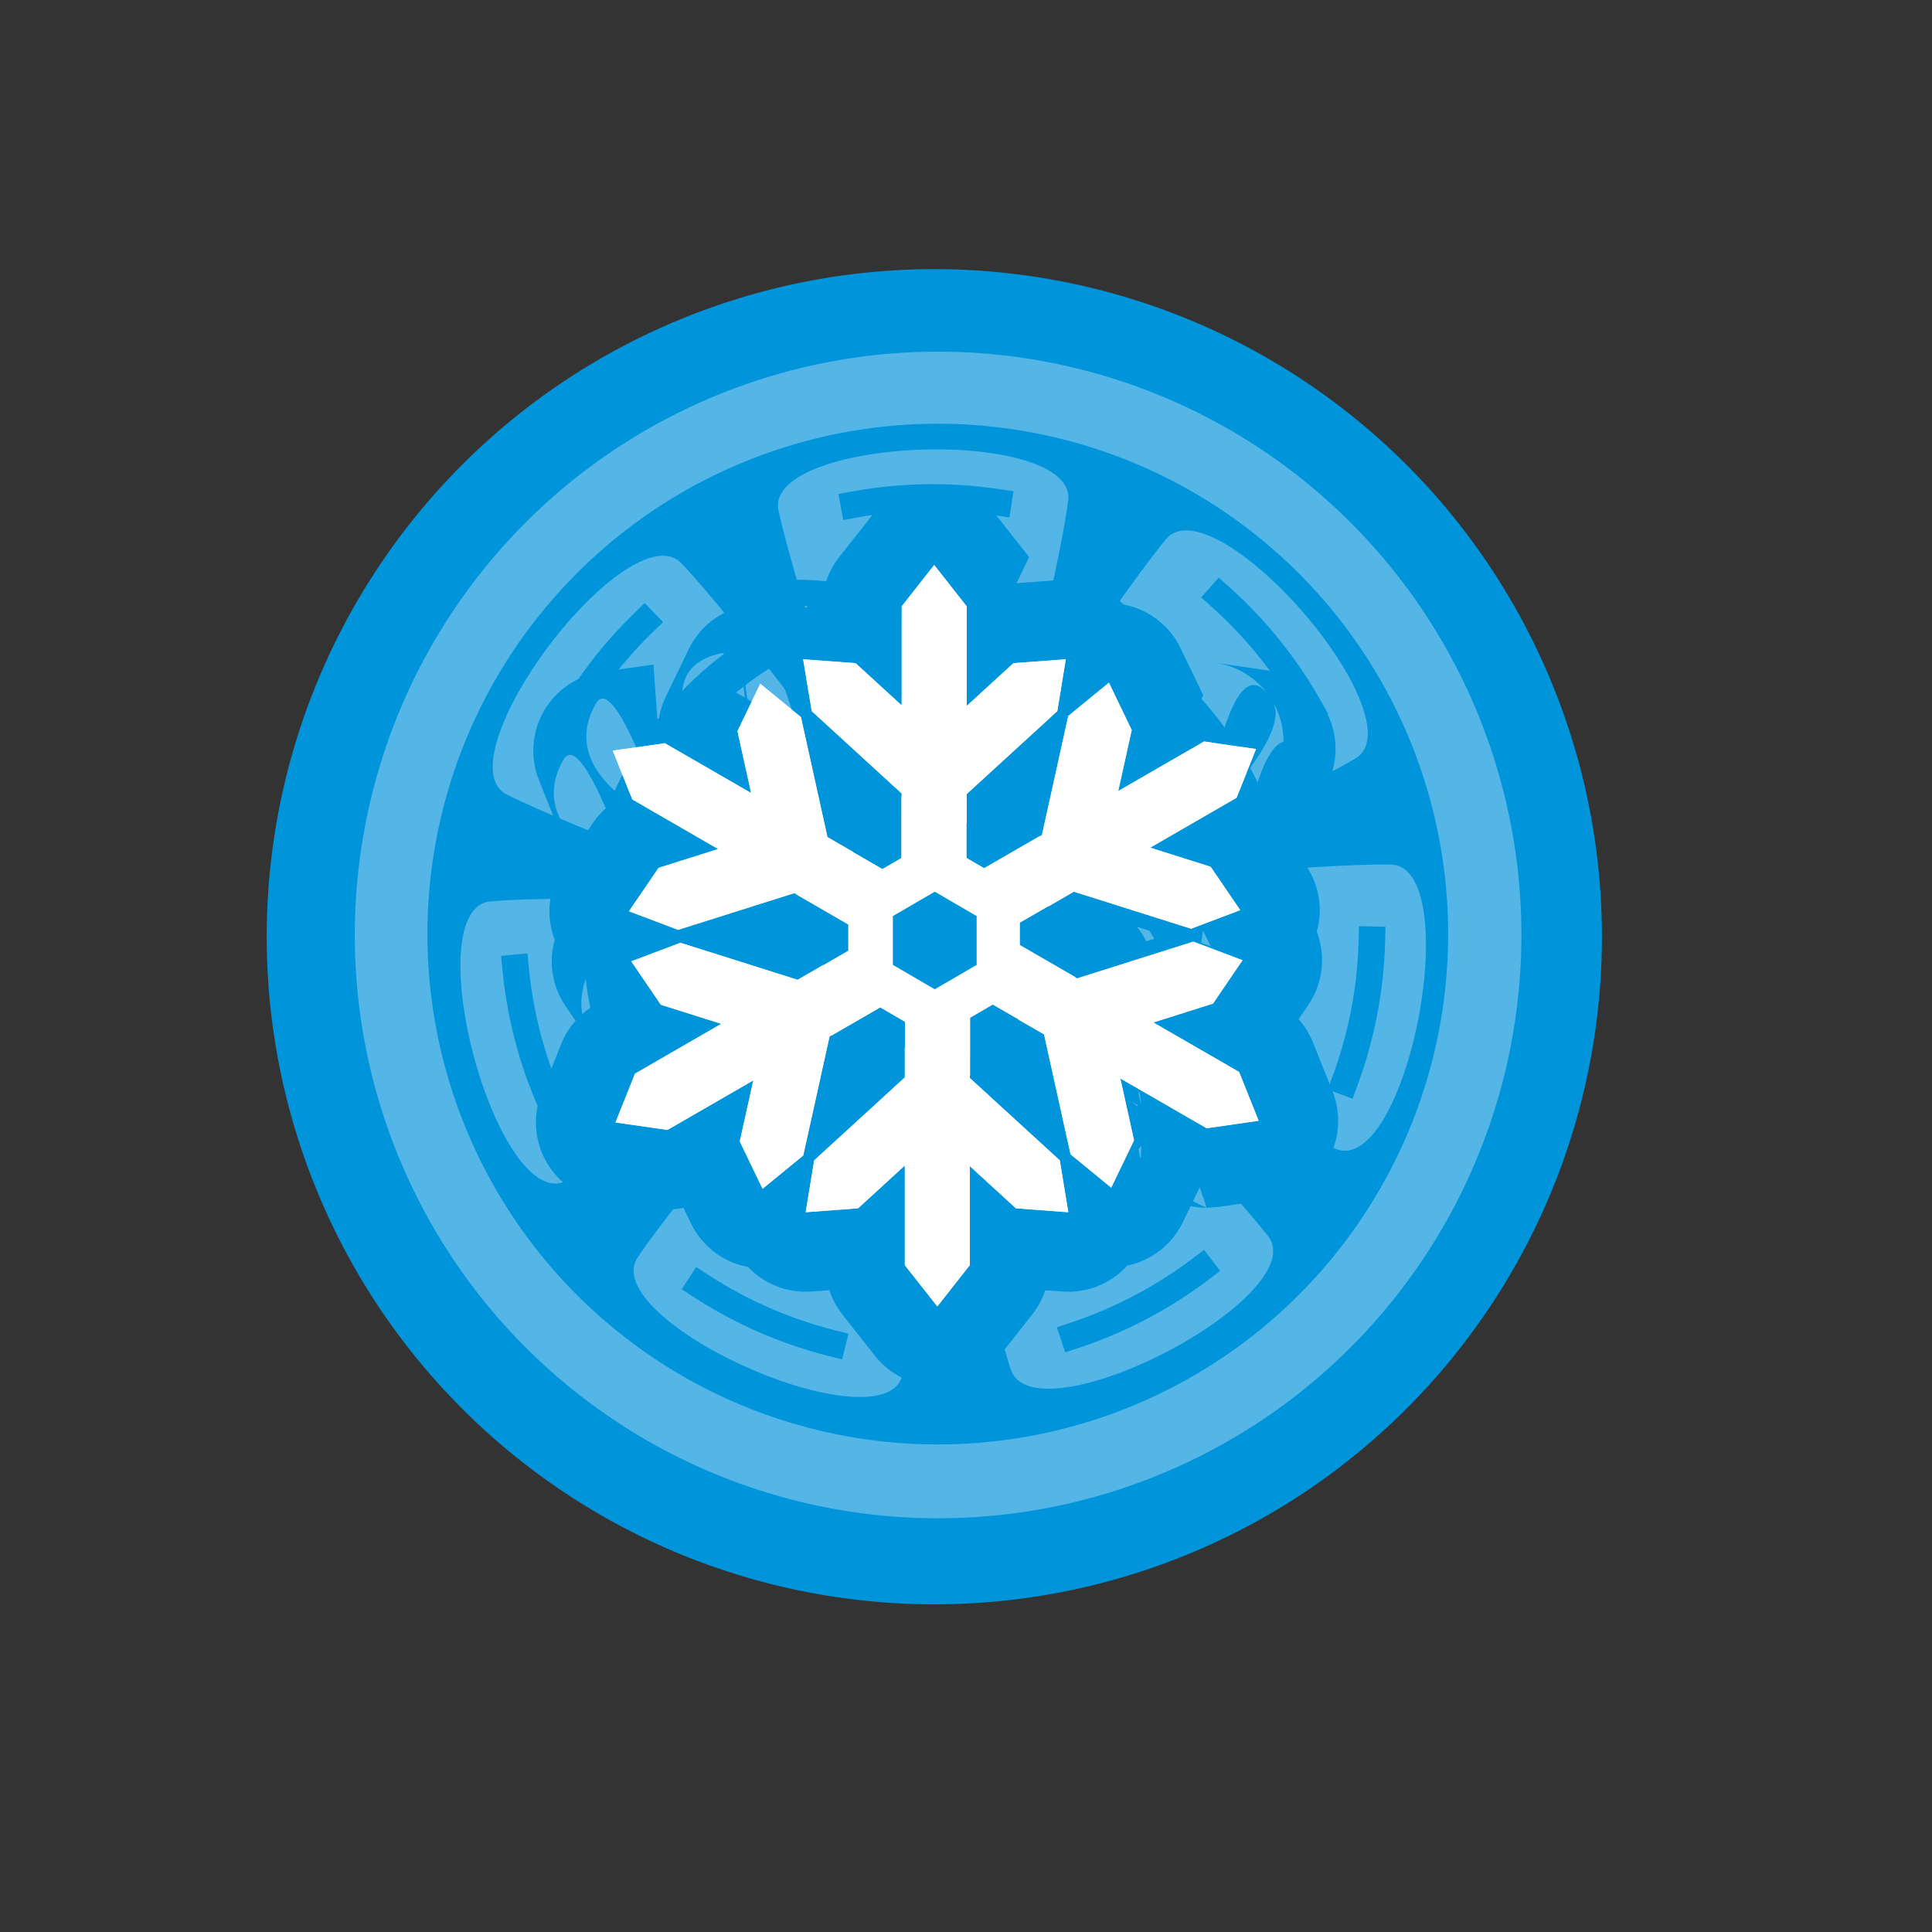 <?xml version="1.0" encoding="UTF-8" standalone="no"?>
<!DOCTYPE svg PUBLIC "-//W3C//DTD SVG 1.1//EN" "http://www.w3.org/Graphics/SVG/1.1/DTD/svg11.dtd">
<svg width="100%" height="100%" viewBox="0 0 2126 2126" version="1.1" xmlns="http://www.w3.org/2000/svg" xmlns:xlink="http://www.w3.org/1999/xlink" xml:space="preserve" xmlns:serif="http://www.serif.com/" style="fill-rule:evenodd;clip-rule:evenodd;stroke-linecap:round;stroke-linejoin:round;stroke-miterlimit:1.5;">
    <rect x="0" y="0" width="2126" height="2126" fill="#333333" stroke="none"/>
    <g id="WINTER" transform="matrix(1,0,0,1,-1887.94,-4421.16)">
        <g id="WINTER-BACKGROUND" serif:id="WINTER BACKGROUND" transform="matrix(1,0,0,1,1097.91,410.419)">
            <g transform="matrix(0.849,-1.06,1.06,0.849,-5582.58,2697.35)">
                <circle cx="2059.42" cy="5332.35" r="539.402" style="fill:rgb(0,149,218);stroke:rgb(0,149,218);stroke-width:3.07px;"/>
            </g>
            <g transform="matrix(1.139,-1.423,1.423,1.139,-8087.76,1989.1)">
                <circle cx="2090.97" cy="5290.56" r="352.158" style="fill:rgb(84,182,231);"/>
            </g>
            <g transform="matrix(1.11,-1.387,1.387,1.11,-7985.25,1910.79)">
                <circle cx="2074.78" cy="5410.41" r="316.138" style="fill:rgb(0,149,218);"/>
            </g>
            <g transform="matrix(0.624,-0.782,0.782,0.624,-3259.84,3334.05)">
                <g transform="matrix(-0.246,1.359,-1.116,-0.212,7982.47,3538.7)">
                    <g transform="matrix(-1.199,-0.006,0.006,-1.259,3745.97,10789.7)">
                        <path d="M1672.05,4850.56C1681.76,4912.5 1465.36,4912.35 1474.28,4850.56C1482.68,4792.28 1523.72,4633.77 1523.72,4633.77L1622.6,4633.77C1623.22,4636.14 1662.76,4791.32 1672.05,4850.56Z" style="fill:rgb(84,182,231);stroke:rgb(0,149,218);stroke-width:5.41px;"/>
                    </g>
                    <g transform="matrix(0.765,0.074,-0.054,0.929,672.986,196.271)">
                        <path d="M1849.61,4667.17C1879.25,4661.02 1909.94,4657.78 1941.39,4657.78C1961.13,4657.78 1980.58,4659.06 1999.66,4661.53" style="fill:rgb(84,182,231);stroke:rgb(0,149,218);stroke-width:27.55px;stroke-linecap:square;"/>
                    </g>
                </g>
                <g transform="matrix(0.903,1.045,-0.857,0.746,4501.84,-744.08)">
                    <g transform="matrix(-1.199,-0.006,0.006,-1.259,3748.22,10801.6)">
                        <path d="M1672.05,4850.56C1681.76,4912.5 1465.36,4912.35 1474.28,4850.56C1482.68,4792.28 1523.72,4633.77 1523.72,4633.77L1622.6,4633.77C1623.22,4636.14 1662.76,4791.32 1672.05,4850.56Z" style="fill:rgb(84,182,231);stroke:rgb(0,149,218);stroke-width:5.38px;"/>
                    </g>
                    <g transform="matrix(0.765,0.057,-0.05,0.93,654.249,234.978)">
                        <path d="M1849.61,4667.17C1879.25,4661.02 1909.94,4657.78 1941.39,4657.78C1961.13,4657.78 1980.58,4659.06 1999.66,4661.53" style="fill:rgb(84,182,231);stroke:rgb(0,149,218);stroke-width:27.55px;stroke-linecap:square;"/>
                    </g>
                </g>
                <g transform="matrix(1.38,-0.044,0.043,1.135,-991.375,-677.993)">
                    <g transform="matrix(-1.199,-0.006,0.006,-1.259,3748.22,10807.6)">
                        <path d="M1672.05,4850.56C1681.76,4912.5 1465.36,4912.35 1474.28,4850.56C1482.68,4792.28 1523.72,4633.77 1523.72,4633.77L1622.6,4633.77C1623.22,4636.14 1662.76,4791.32 1672.05,4850.56Z" style="fill:rgb(84,182,231);stroke:rgb(0,149,218);stroke-width:5.37px;"/>
                    </g>
                    <g transform="matrix(0.766,0.03,-0.029,0.931,554.94,296.556)">
                        <path d="M1849.61,4667.17C1879.25,4661.02 1909.94,4657.78 1941.39,4657.78C1961.13,4657.78 1980.58,4659.06 1999.66,4661.53" style="fill:rgb(84,182,231);stroke:rgb(0,149,218);stroke-width:27.55px;stroke-linecap:square;"/>
                    </g>
                </g>
                <g transform="matrix(0.816,-1.114,0.912,0.677,-4363.43,3681.32)">
                    <g transform="matrix(-1.199,-0.006,0.006,-1.259,3748.21,10813.6)">
                        <path d="M1672.05,4850.56C1681.76,4912.5 1465.36,4912.35 1474.28,4850.56C1482.68,4792.28 1523.72,4633.77 1523.72,4633.77L1622.6,4633.77C1623.22,4636.14 1662.76,4791.32 1672.05,4850.56Z" style="fill:rgb(84,182,231);stroke:rgb(0,149,218);stroke-width:5.41px;"/>
                    </g>
                    <g transform="matrix(0.766,0.039,-0.027,0.931,544.338,285.861)">
                        <path d="M1849.61,4667.17C1879.25,4661.02 1909.94,4657.78 1941.39,4657.78C1961.13,4657.78 1980.58,4659.06 1999.66,4661.53" style="fill:rgb(84,182,231);stroke:rgb(0,149,218);stroke-width:27.55px;stroke-linecap:square;"/>
                    </g>
                </g>
                <g transform="matrix(-0.355,-1.335,1.099,-0.288,-3102.92,9029.79)">
                    <g transform="matrix(-1.199,-0.006,0.006,-1.259,3748.21,10818.6)">
                        <path d="M1672.05,4850.56C1681.76,4912.5 1465.36,4912.35 1474.28,4850.56C1482.68,4792.28 1523.72,4633.77 1523.72,4633.77L1622.6,4633.77C1623.22,4636.14 1662.76,4791.32 1672.05,4850.56Z" style="fill:rgb(84,182,231);stroke:rgb(0,149,218);stroke-width:5.4px;"/>
                    </g>
                    <g transform="matrix(0.766,0.034,-0.025,0.931,536.852,293.845)">
                        <path d="M1849.61,4667.17C1879.25,4661.02 1909.94,4657.78 1941.39,4657.78C1961.13,4657.78 1980.58,4659.06 1999.66,4661.53" style="fill:rgb(84,182,231);stroke:rgb(0,149,218);stroke-width:27.55px;stroke-linecap:square;"/>
                    </g>
                </g>
                <g transform="matrix(-1.264,-0.556,0.449,-1.044,1939.34,11414.1)">
                    <g transform="matrix(-1.199,-0.006,0.006,-1.259,3748.21,10813.6)">
                        <path d="M1672.05,4850.56C1681.76,4912.5 1465.36,4912.35 1474.28,4850.56C1482.68,4792.28 1523.72,4633.77 1523.72,4633.77L1622.6,4633.77C1623.22,4636.14 1662.76,4791.32 1672.05,4850.56Z" style="fill:rgb(84,182,231);stroke:rgb(0,149,218);stroke-width:5.37px;"/>
                    </g>
                    <g transform="matrix(0.766,0.034,-0.034,0.931,576.408,290.138)">
                        <path d="M1849.61,4667.17C1879.25,4661.02 1909.94,4657.78 1941.39,4657.78C1961.13,4657.78 1980.58,4659.06 1999.66,4661.53" style="fill:rgb(84,182,231);stroke:rgb(0,149,218);stroke-width:27.55px;stroke-linecap:square;"/>
                    </g>
                </g>
                <g transform="matrix(-1.218,0.651,-0.535,-1.002,6881.98,8923.97)">
                    <g transform="matrix(-1.199,-0.006,0.006,-1.259,3748.21,10813.6)">
                        <path d="M1672.05,4850.56C1681.76,4912.5 1465.36,4912.35 1474.28,4850.56C1482.68,4792.28 1523.72,4633.77 1523.72,4633.77L1622.6,4633.77C1623.22,4636.14 1662.76,4791.32 1672.05,4850.56Z" style="fill:rgb(84,182,231);stroke:rgb(0,149,218);stroke-width:5.39px;"/>
                    </g>
                    <g transform="matrix(0.766,0.041,-0.033,0.931,574.512,279.47)">
                        <path d="M1849.61,4667.17C1879.25,4661.02 1909.94,4657.78 1941.39,4657.78C1961.13,4657.78 1980.58,4659.06 1999.66,4661.53" style="fill:rgb(84,182,231);stroke:rgb(0,149,218);stroke-width:27.55px;stroke-linecap:square;"/>
                    </g>
                </g>
            </g>
            <g transform="matrix(1.031,-1.287,1.287,1.031,-6087.57,1396.12)">
                <circle cx="1272.46" cy="5125.02" r="125.305" style="fill:rgb(0,149,218);"/>
            </g>
            <g transform="matrix(1,0,0,1,194.502,-7.132)">
                <circle cx="1627.84" cy="5048.9" r="369.771" style="fill:none;stroke:rgb(0,149,218);stroke-width:41.67px;"/>
            </g>
            <g transform="matrix(0.68,-0.85,0.85,0.68,-3399.14,2635.91)">
                <circle cx="1272.46" cy="5125.02" r="125.305" style="fill:rgb(84,182,231);"/>
            </g>
        </g>
        <g id="winter-emblem" serif:id="winter emblem" transform="matrix(1,0,0,1,-8.109,17.285)">
            <g transform="matrix(0.688,0,0,0.688,917.873,1688.32)">
                <path d="M2863.51,5319.43L2863.51,5219.66L2863.92,5219.66L2863.92,5216.21L2719.97,5084.4L2719.98,5084.39L2706.37,5001.42L2790.21,5007.68L2790.23,5007.67L2863.92,5075.15L2863.92,4916.72L2863.94,4916.72L2915.94,4850.65L2967.95,4916.72L2967.96,4916.72L2967.96,5076.08L3042.68,5007.67L3042.69,5007.68L3126.54,5001.42L3112.92,5084.39L3112.94,5084.4L2967.96,5217.14L2967.96,5264.31L2967.55,5264.31L2967.55,5319.19L2995.76,5335.62L3084.98,5284.11L3085.19,5284.46L3088.18,5282.74L3130.35,5092.16L3130.37,5092.17L3195.42,5038.89L3231.92,5114.64L3231.93,5114.64L3210.35,5212.2L3347.55,5132.99L3347.56,5133.01L3430.78,5145.01L3399.56,5223.08L3399.57,5223.1L3261.56,5302.77L3358.16,5333.27L3358.15,5333.29L3405.5,5402.77L3326.84,5432.47L3326.84,5432.48L3139.39,5373.31L3098.54,5396.89L3098.34,5396.53L3052.84,5422.8L3052.84,5458.52L3141.62,5509.77L3141.41,5510.13L3144.4,5511.86L3330.53,5453.09L3330.53,5453.11L3409.2,5482.81L3361.85,5552.29L3361.85,5552.31L3266.57,5582.39L3403.77,5661.6L3403.76,5661.62L3434.98,5739.69L3351.76,5751.69L3351.75,5751.7L3213.74,5672.03L3235.63,5770.93L3235.61,5770.94L3199.11,5846.68L3134.06,5793.41L3134.05,5793.41L3091.58,5601.49L3050.72,5577.91L3050.93,5577.55L3009.63,5553.7L2973.36,5574.82L2973.36,5667.71L2972.95,5667.71L2972.95,5671.16L3116.91,5802.97L3116.89,5802.98L3130.51,5885.96L3046.66,5879.69L3046.65,5879.7L2972.95,5812.23L2972.95,5970.65L2972.93,5970.65L2920.93,6036.72L2868.93,5970.65L2868.91,5970.65L2868.91,5811.3L2794.2,5879.7L2794.18,5879.69L2710.34,5885.96L2723.95,5802.98L2723.94,5802.97L2868.91,5670.23L2868.91,5623.06L2869.32,5623.06L2869.32,5581.36L2829.75,5558.31L2751.89,5603.27L2751.68,5602.91L2748.69,5604.63L2706.52,5795.21L2706.5,5795.2L2641.45,5848.48L2604.96,5772.73L2604.94,5772.73L2626.53,5675.17L2489.33,5754.38L2489.32,5754.36L2406.1,5742.36L2437.32,5664.29L2437.31,5664.28L2575.31,5584.6L2478.71,5554.1L2478.72,5554.08L2431.37,5484.6L2510.03,5454.9L2510.04,5454.89L2697.48,5514.07L2738.33,5490.48L2738.54,5490.84L2778.63,5467.69L2778.63,5425.73L2695.26,5377.6L2695.46,5377.24L2692.47,5375.52L2506.35,5434.28L2506.34,5434.26L2427.68,5404.57L2475.03,5335.08L2475.02,5335.07L2570.31,5304.98L2433.11,5225.77L2433.12,5225.75L2401.9,5147.68L2485.12,5135.69L2485.13,5135.67L2623.13,5215.35L2601.25,5116.44L2601.26,5116.44L2637.76,5040.69L2702.81,5093.96L2702.83,5093.96L2745.3,5285.88L2786.15,5309.46L2785.95,5309.82L2833.18,5337.09L2863.51,5319.43Z" style="fill:white;"/>
                <path d="M3372.57,5136.62C3390.47,5071.18 3417.4,5013.04 3451.14,5059.32C3431.65,5031.89 3401.39,5012.31 3365.7,5007.16L3448.92,5019.16C3487.5,5024.72 3521.4,5047.68 3540.89,5081.43C3560.38,5115.19 3563.31,5156.03 3548.84,5192.22L3517.62,5270.29L3484.41,5292.77L3510.58,5331.17C3531.77,5362.26 3538.06,5401.09 3527.86,5437.17C3528.8,5439.58 3529.66,5442.04 3530.45,5444.53C3542.18,5481.7 3536.22,5522.2 3514.27,5554.41L3498.79,5577.13C3508.7,5588.26 3516.5,5601 3521.92,5614.69L3521.82,5614.41L3553.04,5692.48C3567.51,5728.67 3564.58,5769.51 3545.09,5803.26C3525.6,5837.02 3491.7,5859.97 3453.12,5865.54L3369.9,5877.54L3351.78,5878.84L3351.75,5878.85L3343.4,5878.58C3337.55,5878.19 3331.74,5877.41 3326.03,5876.2L3313.66,5901.88C3296.74,5936.99 3264.64,5962.41 3226.58,5970.83L3224.86,5971.16L3224.28,5971.82C3197.96,6000.57 3159.9,6015.66 3121.03,6012.75L3093.62,6010.7C3088.95,6024.84 3081.85,6037.88 3072.81,6049.31L3072.85,6049.29L3020.85,6115.36C2996.74,6145.99 2959.91,6163.87 2920.93,6163.87C2881.95,6163.87 2845.12,6145.99 2821.01,6115.36L2769.01,6049.29L2769.05,6049.31C2759.99,6037.85 2752.87,6024.8 2748.21,6010.63L2719.81,6012.75C2681.68,6015.6 2644.33,6001.14 2618.1,5973.41L2613.98,5972.63C2575.92,5964.2 2543.83,5938.79 2526.91,5903.67L2514.97,5878.89L2514.16,5879.08L2514,5879.11C2511.62,5879.58 2509.21,5879.98 2506.78,5880.3L2505.96,5880.44L2504.32,5880.6L2501.68,5880.92L2499.45,5881.08L2497.68,5881.25L2496.49,5881.29L2495.54,5881.36L2491.22,5881.47L2489.33,5881.53L2483.95,5881.42L2480.11,5881.17C2477.14,5880.96 2474.21,5880.65 2471.3,5880.22L2471.17,5880.21L2387.95,5868.21C2349.37,5862.65 2315.47,5839.7 2295.98,5805.94C2276.49,5772.18 2273.57,5731.35 2288.04,5695.15L2319.26,5617.08L2319.26,5617.09C2324.69,5603.48 2332.47,5590.81 2342.34,5579.74L2326.3,5556.2C2305.11,5525.11 2298.82,5486.28 2309.01,5450.2C2308.07,5447.79 2307.21,5445.33 2306.43,5442.85C2294.69,5405.68 2300.65,5365.17 2322.61,5332.96L2338.14,5310.17C2328.47,5299.43 2320.62,5286.89 2315.06,5272.96L2283.84,5194.89C2269.36,5158.7 2272.29,5117.87 2291.78,5084.11C2311.27,5050.35 2345.17,5027.4 2383.75,5021.84L2466.97,5009.84L2474.27,5111.56C2474.87,5094.36 2479.02,5077.23 2486.72,5061.24L2523.22,4985.49C2540.14,4950.38 2572.23,4924.96 2610.29,4916.54L2612.02,4916.21L2612.59,4915.55C2638.91,4886.8 2676.97,4871.71 2715.84,4874.62L2743.28,4876.67C2747.82,4862.92 2754.77,4849.85 2764.03,4838.08L2816.03,4772.01C2840.14,4741.38 2876.96,4723.5 2915.94,4723.5C2954.92,4723.5 2991.75,4741.38 3015.86,4772.01L3067.86,4838.08L3047.6,4879.81L3117.06,4874.62C3155.2,4871.77 3192.54,4886.23 3218.77,4913.96L3222.89,4914.75C3260.95,4923.17 3293.05,4948.58 3309.97,4983.7L3346.46,5059.45L3317.34,5105.81L3325.11,5119.26L3335.99,5112.98L3342.18,5136.09L3210.35,5212.2L3231.93,5114.64L3231.92,5114.64L3195.42,5038.89L3130.37,5092.17L3130.35,5092.16L3088.18,5282.74L3085.19,5284.46L3084.98,5284.11L2995.76,5335.62L2967.55,5319.19L2967.55,5264.31L2967.96,5264.31L2967.96,5217.14L3112.94,5084.4L3112.92,5084.39L3126.54,5001.42L3042.69,5007.68L3042.68,5007.67L2967.96,5076.08L2967.96,4916.72L2967.95,4916.72L2915.94,4850.65L2863.94,4916.72L2863.92,4916.72L2863.92,5075.15L2790.23,5007.67L2790.21,5007.68L2708.56,5001.58C2702.75,4979.35 2692.42,4966.04 2675.36,4969.81L2670.26,4971.08C2663.08,5010.65 2686.98,5047.94 2715.31,5076.9C2715.38,5069.27 2715.31,5061.74 2715.06,5054.42L2719.98,5084.39L2719.97,5084.4L2863.92,5216.21L2863.92,5219.66L2863.51,5219.66L2863.51,5319.43L2833.18,5337.09L2785.95,5309.82L2786.15,5309.46L2745.3,5285.88L2702.83,5093.96L2702.81,5093.96L2688.07,5081.89C2670.38,5024.68 2647.64,4975.1 2626.2,4998.52L2623.79,5001.29C2612.7,5018.85 2612.08,5041.35 2617.42,5065.23L2624.08,5069.07L2601.26,5116.44L2601.25,5116.44L2623.13,5215.35L2485.13,5135.67L2485.12,5135.69L2439.38,5142.28C2416.29,5090.07 2389.99,5046.15 2375.01,5072.1C2337.28,5137.45 2375.47,5189.06 2416.88,5222C2420.91,5219.92 2425.07,5218.05 2429.38,5216.42L2433.12,5225.75L2433.11,5225.77L2570.31,5304.98L2475.02,5335.07L2475.03,5335.08L2427.68,5404.57L2506.34,5434.26L2506.35,5434.28L2692.47,5375.52L2695.46,5377.24L2695.26,5377.6L2778.63,5425.73L2778.63,5467.69L2738.54,5490.84L2738.33,5490.48L2697.48,5514.07L2510.04,5454.89L2510.03,5454.9L2431.37,5484.6L2478.72,5554.08L2478.71,5554.1L2575.31,5584.6L2437.31,5664.28L2437.32,5664.29L2406.1,5742.36L2489.32,5754.36L2489.33,5754.38L2626.53,5675.17L2604.94,5772.73L2604.96,5772.73L2641.45,5848.48L2706.5,5795.2L2706.52,5795.21L2748.69,5604.63L2751.68,5602.91L2751.89,5603.27L2829.75,5558.31L2869.32,5581.36L2869.32,5623.06L2868.91,5623.06L2868.91,5670.23L2723.94,5802.97L2723.95,5802.98L2710.34,5885.96L2794.18,5879.69L2794.2,5879.7L2868.91,5811.3L2868.91,5970.65L2868.93,5970.65L2920.93,6036.72L2972.93,5970.65L2972.95,5970.65L2972.95,5812.23L3046.65,5879.7L3046.66,5879.69L3130.51,5885.96L3116.89,5802.98L3116.91,5802.97L2972.95,5671.16L2972.95,5667.71L2973.36,5667.71L2973.36,5574.82L3009.63,5553.7L3050.93,5577.55L3050.72,5577.91L3091.58,5601.49L3134.05,5793.41L3134.06,5793.41L3199.11,5846.68L3235.61,5770.94L3235.63,5770.93L3213.74,5672.03L3241.63,5688.13L3241.16,5688.98L3246.2,5711.75L3246.67,5711.41C3245.99,5703.59 3245.05,5696.17 3243.74,5689.35L3351.75,5751.7L3351.76,5751.69L3387.19,5746.58L3379.14,5776.63L3387.78,5781.23C3390.61,5782.61 3393.43,5784 3396.25,5785.38L3403.75,5788.74C3403.51,5788 3397.84,5770.56 3389.02,5746.31L3434.98,5739.69L3403.76,5661.62L3403.77,5661.6L3266.57,5582.39L3361.85,5552.31L3361.85,5552.29L3409.2,5482.81L3348.98,5460.07C3352.02,5460.33 3355.08,5460.44 3358.15,5460.44L3358.14,5460.42L3348.97,5460.07L3330.53,5453.11L3330.53,5453.09L3144.4,5511.86L3141.41,5510.13L3141.62,5509.77L3052.84,5458.52L3052.84,5422.8L3098.34,5396.53L3098.54,5396.89L3139.39,5373.31L3326.84,5432.48L3326.84,5432.47L3405.5,5402.77L3358.15,5333.29L3358.16,5333.27L3261.56,5302.77L3399.57,5223.1L3399.56,5223.08L3403.05,5214.34C3410.82,5217.23 3418.15,5220.86 3424.99,5225.12C3437.49,5179.94 3454.29,5138.62 3474.67,5133.35C3474.77,5110.47 3468.72,5088.74 3457.92,5069.92C3472.57,5096.39 3446.21,5142.74 3415.57,5183.04L3430.78,5145.01L3372.57,5136.62ZM2972.93,6097.8L2972.89,6097.8L2972.93,6097.8ZM2963.86,6097.48L2964.76,6097.51L2962.68,6097.35L2963.86,6097.48ZM2954.91,6096.52L2955.74,6096.61L2954.59,6096.46L2954.91,6096.52ZM2946.12,6094.95L2946.25,6094.97L2945.79,6094.86L2946.12,6094.95ZM2937.51,6092.77L2937.96,6092.89L2937.18,6092.66L2937.51,6092.77ZM2920.95,6086.69L2921.32,6086.84L2920.51,6086.48L2920.95,6086.69ZM2913.06,6082.82L2913.12,6082.85L2913.03,6082.81L2913.06,6082.82ZM2905.46,6078.42L2905.92,6078.69L2904.62,6077.85L2905.46,6078.42ZM2898.18,6073.51L2899.24,6074.22L2897.63,6073.08L2898.18,6073.51ZM2884.94,6062.42L2885.75,6063.15L2885.76,6063.15L2884.95,6062.38L2884.94,6062.42ZM2740.32,5994.89L2744.44,5996.71L2744.42,5996.63L2738.97,5994.22L2740.32,5994.89ZM2734.93,5992.21L2738.16,5993.82L2730.58,5989.79L2734.93,5992.21ZM2723.03,5985.04C2724.21,5985.84 2725.4,5986.62 2726.61,5987.38C2727.82,5988.14 2729.03,5988.89 2730.27,5989.61L2723.03,5985.04ZM2714.88,5979.08C2715.98,5979.96 2717.1,5980.82 2718.23,5981.66C2719.37,5982.51 2720.52,5983.32 2721.68,5984.11L2714.88,5979.08ZM2710.36,5975.3L2714.66,5978.89L2708.57,5973.65L2710.36,5975.3ZM2701.36,5966.57C2702.28,5967.55 2703.22,5968.52 2704.16,5969.47C2705.12,5970.42 2706.08,5971.35 2707.07,5972.27L2701.36,5966.57ZM2697.77,5962.48L2697.7,5962.51L2697.78,5962.6L2700.32,5965.41L2697.78,5962.47L2697.77,5962.48ZM3351.75,5878.82L3351.75,5878.84L3351.76,5878.84L3351.75,5878.82ZM3340.51,5846.15L3329.89,5868.18L3335.77,5871.32C3338.6,5872.7 3341.42,5874.08 3344.24,5875.47L3351.74,5878.83L3348.28,5868.46L3340.51,5846.15ZM3141.86,5856.78L3141.86,5856.78L3141.81,5856.73L3141.86,5856.78ZM3137.45,5851.76L3138.35,5852.78L3137.25,5851.5L3137.19,5851.42L3137.45,5851.76ZM3132.5,5845.35L3133.15,5846.18L3131.87,5844.41L3132.5,5845.35ZM3127.94,5838.57L3128.2,5838.95L3127.93,5838.55L3127.77,5838.28L3127.94,5838.57ZM3123.82,5831.52L3124.35,5832.43L3123.36,5830.61L3123.82,5831.52ZM3247.33,5779.47L3242.81,5785.1L3244.83,5797.42L3246.24,5799.55L3246.84,5790.92L3247.33,5779.47ZM3403.76,5788.77L3403.75,5788.75L3400.49,5788.64L3403.76,5788.77ZM3405.37,5788.72L3403.79,5788.75L3403.76,5788.77L3405.37,5788.72ZM3413.04,5788.39L3410.32,5788.57L3411.63,5788.52L3413.04,5788.39ZM3394.07,5788.4L3394.99,5788.44L3390.43,5787.98L3394.07,5788.4ZM3419.74,5787.75L3418.01,5787.93L3419.42,5787.8L3419.88,5787.73L3419.74,5787.75ZM3384.55,5787.31L3386.14,5787.49L3381.38,5786.71L3384.55,5787.31ZM3428.3,5786.35L3426.13,5786.76L3427.11,5786.61L3428.3,5786.35ZM3376.68,5785.81L3377.44,5785.95L3376.68,5785.78L3376.68,5785.81ZM3434.97,5784.87L3433.69,5785.17L3434.68,5784.95L3434.97,5784.87ZM3443.13,5782.49L3441.35,5783.06L3442.11,5782.85L3443.13,5782.49ZM3449.67,5780.18L3448.48,5780.62L3449.37,5780.3L3449.67,5780.18ZM3457.48,5776.83L3455.75,5777.63L3456.46,5777.33L3457.48,5776.83ZM3463.7,5773.74L3462.34,5774.44L3463.35,5773.94L3463.7,5773.74ZM3471.09,5769.44L3469.28,5770.56L3470.02,5770.14L3471.09,5769.44ZM3476.83,5765.65L3475.36,5766.65L3476.46,5765.93L3476.83,5765.65ZM3483.62,5760.52L3481.92,5761.88L3482.64,5761.34L3483.62,5760.52ZM3488.84,5756.1L3487.62,5757.15L3488.55,5756.37L3488.84,5756.1ZM3494.88,5750.26L3493.57,5751.59L3494.16,5751.03L3494.88,5750.26ZM3499.57,5745.2L3499.04,5745.78L3499.46,5745.34L3499.57,5745.2ZM3504.83,5738.73L3504.05,5739.75L3504.43,5739.29L3504.83,5738.73ZM3513.51,5725.78L3512.99,5726.66L3513.26,5726.25L3513.51,5725.78ZM3240.31,5716.07L3241.85,5714.94L3231.94,5709.22L3240.31,5716.07ZM3520.61,5711.71L3520.1,5712.89L3520.35,5712.36L3520.61,5711.71ZM3523.25,5705.08L3523.11,5705.43L3523.25,5705.08ZM3525.88,5696.94L3525.45,5698.42L3525.64,5697.83L3525.88,5696.94ZM3527.67,5690.09L3527.42,5691.12L3527.61,5690.39L3527.67,5690.09ZM3529.19,5682.38L3529.08,5683.08L3529.12,5682.85L3529.19,5682.38ZM3530.19,5675.03L3530.12,5675.63L3530.17,5675.25L3530.19,5675.03ZM3033.31,5663.66L3036.45,5663.65L3034.7,5658.83L3033.31,5663.66ZM3529.72,5644.35L3529.78,5644.78L3529.72,5644.35ZM3526.66,5629.07L3526.82,5629.66L3526.74,5629.31L3526.66,5629.07ZM2359.23,5511.67C2358.56,5512.81 2357.98,5514.19 2357.47,5515.8C2351.24,5535.53 2350.29,5553.22 2353.09,5569.03C2359.36,5563.47 2366.26,5558.48 2373.73,5554.16L2399.97,5539.01C2396.78,5534.45 2393.64,5530.23 2390.59,5526.47L2382.77,5523.52C2374.45,5520.38 2366.56,5516.41 2359.23,5511.67ZM2670.43,5434.86L2663.59,5446.71L2689.88,5492.25L2690.88,5491.67L2682.44,5467.34C2680.3,5461.44 2678.15,5455.53 2676.01,5449.62L2670.43,5434.86ZM3359.68,5460.39L3358.18,5460.42L3358.15,5460.44L3359.68,5460.39ZM3345.96,5435.55L3342.93,5455.18C3351.94,5458.64 3357.79,5460.32 3358.14,5460.42L3353.66,5451.08L3345.96,5435.55ZM3368.31,5459.99L3365.51,5460.19L3366.94,5460.14L3368.31,5459.99ZM3240.07,5429.32C3245.98,5436.55 3251.04,5444.38 3255.2,5452.64L3268.07,5448.58L3262.11,5438.66L3260.22,5435.69L3240.07,5429.32ZM2638.74,5412.06L2637.81,5412.64C2636.01,5414.97 2634.29,5417.36 2632.65,5419.78L2632.72,5420.37C2634.61,5417.52 2636.61,5414.75 2638.74,5412.06ZM3480.53,5367.72L3480.24,5368.8L3480.34,5368.49L3480.53,5367.72ZM3482.56,5359.51L3482.18,5361.18L3482.44,5360.14L3482.56,5359.51ZM3484.07,5350.77L3483.9,5352.06L3483.97,5351.71L3484.07,5350.77ZM3484.95,5342.61L3484.82,5344.11L3484.92,5343.22L3484.95,5342.61ZM3485.09,5325.96L3485.11,5326.48L3485.11,5326.18L3485.09,5325.96ZM2390.69,5239.92C2366.82,5184.53 2338.7,5134.99 2323,5162.18C2290.72,5218.09 2314,5263.94 2347.36,5296.64L2369.64,5263.94C2375.59,5255.12 2382.65,5247.03 2390.69,5239.92ZM2579.62,4991.67C2577.77,4991.63 2575.83,4991.84 2573.79,4992.29C2510.29,5006.34 2504.55,5052.39 2519.49,5101.28L2519.96,5100.47L2525.15,5113.45L2548.7,5025.55L2584.91,5046.45L2580.89,5022C2579.23,5011.88 2578.82,5001.7 2579.62,4991.67ZM3455.5,5065.87L3457.22,5068.7L3456.6,5067.6L3455.5,5065.87ZM3452.17,5060.8L3453.93,5063.38L3453.48,5062.67L3452.17,5060.8ZM2607.43,5025.55C2602.65,5035.35 2600,5045.07 2599.11,5054.65L2612.75,5062.53C2611.8,5048.84 2610.11,5036.22 2607.43,5025.55ZM2736.77,4947.87C2723.89,4921.18 2709.91,4907.1 2696.45,4921.8L2692.72,4926.07C2701.8,4930.38 2710.39,4935.82 2718.33,4942.32L2736.77,4957.43L2736.77,4947.87Z" style="fill:rgb(0,149,218);"/>
            </g>
            <g transform="matrix(0.688,0,0,0.688,917.873,1688.32)">
                <path d="M2863.51,5319.43L2863.51,5219.66L2863.92,5219.66L2863.92,5216.21L2719.97,5084.4L2719.98,5084.39L2706.37,5001.42L2790.21,5007.68L2790.23,5007.67L2863.92,5075.15L2863.92,4916.72L2863.94,4916.72L2915.94,4850.65L2967.95,4916.72L2967.96,4916.72L2967.96,5076.08L3042.68,5007.67L3042.69,5007.68L3126.54,5001.42L3112.92,5084.39L3112.94,5084.4L2967.96,5217.14L2967.96,5264.31L2967.55,5264.31L2967.55,5319.19L2995.76,5335.62L3084.98,5284.11L3085.19,5284.46L3088.18,5282.74L3130.35,5092.16L3130.37,5092.17L3195.42,5038.89L3231.92,5114.64L3231.93,5114.64L3210.35,5212.2L3347.55,5132.99L3347.56,5133.01L3430.78,5145.01L3399.56,5223.08L3399.57,5223.1L3261.56,5302.77L3358.16,5333.27L3358.15,5333.29L3405.5,5402.77L3326.84,5432.47L3326.84,5432.48L3139.39,5373.31L3098.54,5396.89L3098.34,5396.53L3052.84,5422.8L3052.84,5458.52L3141.62,5509.77L3141.41,5510.13L3144.4,5511.86L3330.53,5453.09L3330.53,5453.11L3409.2,5482.81L3361.85,5552.29L3361.85,5552.31L3266.57,5582.39L3403.77,5661.6L3403.76,5661.62L3434.98,5739.69L3351.76,5751.69L3351.75,5751.7L3213.74,5672.03L3235.63,5770.93L3235.61,5770.94L3199.11,5846.68L3134.06,5793.41L3134.05,5793.41L3091.58,5601.49L3050.72,5577.91L3050.93,5577.55L3009.63,5553.7L2973.36,5574.82L2973.36,5667.71L2972.95,5667.71L2972.95,5671.16L3116.91,5802.97L3116.89,5802.98L3130.51,5885.96L3046.66,5879.69L3046.65,5879.7L2972.95,5812.23L2972.95,5970.65L2972.93,5970.65L2920.93,6036.72L2868.93,5970.65L2868.91,5970.65L2868.91,5811.3L2794.2,5879.7L2794.18,5879.69L2710.34,5885.96L2723.95,5802.98L2723.94,5802.97L2868.91,5670.23L2868.91,5623.06L2869.32,5623.06L2869.32,5581.36L2829.75,5558.31L2751.89,5603.27L2751.68,5602.91L2748.69,5604.63L2706.52,5795.21L2706.5,5795.2L2641.45,5848.48L2604.96,5772.73L2604.94,5772.73L2626.53,5675.17L2489.33,5754.38L2489.32,5754.36L2406.1,5742.36L2437.32,5664.29L2437.31,5664.28L2575.31,5584.6L2478.71,5554.1L2478.72,5554.08L2431.37,5484.6L2510.03,5454.9L2510.04,5454.89L2697.48,5514.07L2738.33,5490.48L2738.54,5490.84L2778.63,5467.69L2778.63,5425.73L2695.26,5377.6L2695.46,5377.24L2692.47,5375.52L2506.35,5434.28L2506.34,5434.26L2427.68,5404.57L2475.03,5335.08L2475.02,5335.07L2570.31,5304.98L2433.11,5225.77L2433.12,5225.75L2401.9,5147.68L2485.12,5135.69L2485.13,5135.67L2623.13,5215.35L2601.25,5116.44L2601.26,5116.44L2637.76,5040.69L2702.81,5093.96L2702.83,5093.96L2745.3,5285.88L2786.15,5309.46L2785.95,5309.82L2833.18,5337.09L2863.51,5319.43Z" style="fill:white;"/>
            </g>
            <g transform="matrix(0.173,0,0,0.173,2576.51,4443.52)">
                <path d="M2012.55,5442.72L2279.01,5597.89L2279.01,5908.23L2012.55,6063.4L1746.09,5908.23L1746.09,5597.89L2012.55,5442.72Z" style="fill:rgb(0,149,218);"/>
            </g>
        </g>
    </g>
</svg>
